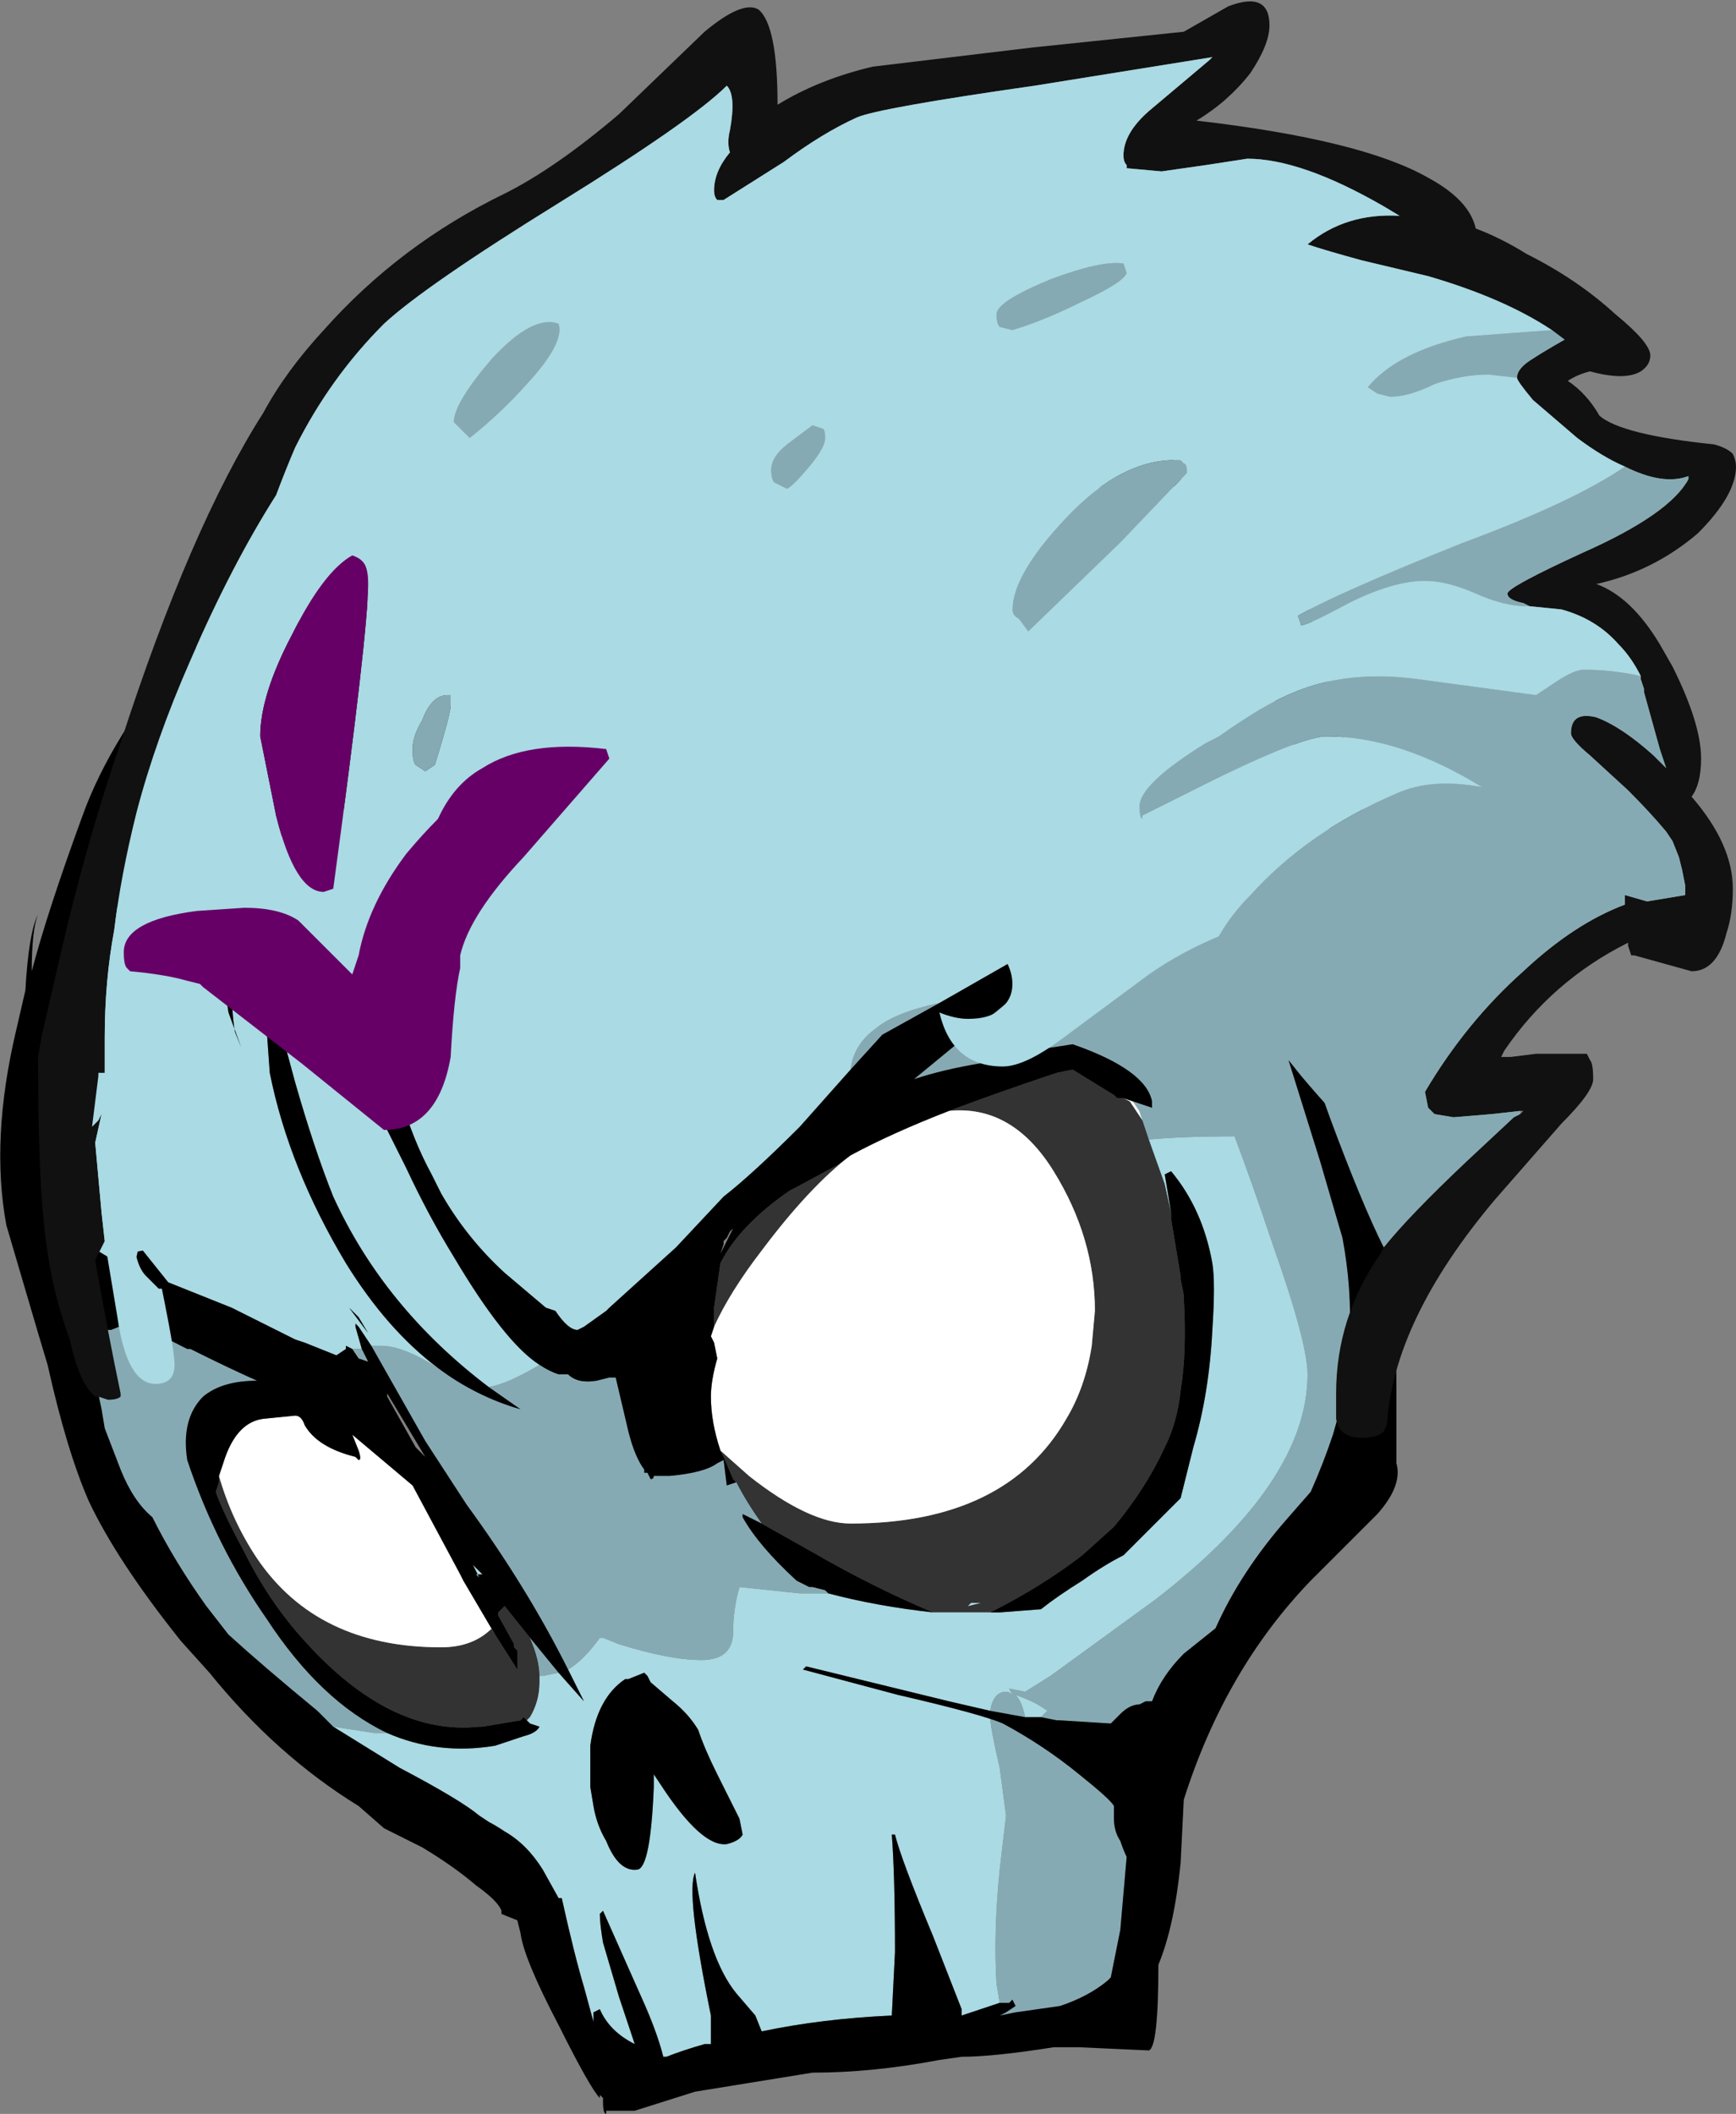 <?xml version="1.0" encoding="UTF-8" standalone="no"?>
<svg xmlns:ffdec="https://www.free-decompiler.com/flash" xmlns:xlink="http://www.w3.org/1999/xlink" ffdec:objectType="frame" height="233.1px" width="191.45px" xmlns="http://www.w3.org/2000/svg">
  <rect width="100%" height="100%" fill="#808080" stroke="none"/>
  <g transform="matrix(1.0, 0.0, 0.0, 1.0, 13.3, -24.85)">
    <use ffdec:characterId="229" height="33.3" transform="matrix(7.0, 0.0, 0.0, 7.0, -13.3, 24.85)" width="27.35" xlink:href="#shape0"/>
  </g>
  <defs>
    <g id="shape0" transform="matrix(1.0, 0.0, 0.0, 1.0, 1.9, -3.55)">
      <path d="M6.4 30.65 L6.35 30.6 6.3 30.65 5.7 30.75 5.65 30.75 Q4.25 30.9 2.9 29.4 2.35 28.8 1.95 28.0 1.6 27.35 1.5 27.05 L1.55 26.9 1.55 26.8 Q1.75 27.5 2.15 28.1 3.1 29.5 5.05 29.5 5.55 29.5 5.85 29.2 L5.9 29.3 6.25 29.85 6.25 29.55 6.2 29.5 6.2 29.45 5.95 29.0 5.95 28.95 6.05 28.85 6.45 29.35 Q6.6 29.7 6.6 29.95 L6.6 30.05 Q6.6 30.35 6.45 30.6 L6.4 30.65 M16.1 21.2 L16.2 21.5 16.45 22.2 16.55 22.65 16.55 22.7 16.55 22.75 16.7 23.65 16.7 23.7 16.75 23.95 16.75 24.0 Q16.8 24.85 16.7 25.45 16.65 25.95 16.45 26.35 16.15 27.0 15.65 27.6 L15.15 28.05 Q14.5 28.55 13.7 28.95 L12.8 28.95 Q11.85 28.55 10.9 28.0 L10.1 27.55 Q9.85 27.2 9.7 26.9 L9.65 26.85 9.5 26.5 9.45 26.4 9.9 26.8 Q10.85 27.55 11.5 27.55 13.95 27.55 14.9 25.9 15.2 25.4 15.3 24.75 L15.35 24.2 Q15.35 23.05 14.7 22.0 14.05 20.95 13.05 21.05 13.85 20.75 14.75 20.45 L15.0 20.4 15.65 20.8 15.7 20.85 15.8 20.85 15.9 20.9 16.1 21.2 M9.35 24.45 L9.35 24.15 9.45 23.45 Q9.75 22.85 10.55 22.3 L10.65 22.25 11.3 21.9 11.5 21.75 Q10.85 22.25 10.1 23.25 9.6 23.9 9.35 24.45 M13.4 28.8 L13.35 28.85 13.55 28.8 13.4 28.8" fill="#333333" fill-rule="evenodd" stroke="none"/>
      <path d="M14.5 30.6 L14.25 30.6 Q14.2 30.35 14.1 30.25 14.4 30.35 14.6 30.5 L14.5 30.6 M13.7 30.5 L13.05 30.35 10.8 29.8 10.75 29.85 12.25 30.25 Q13.55 30.55 13.9 30.7 L13.7 30.6 Q13.7 30.75 13.85 31.4 L13.95 32.15 13.85 33.0 Q13.75 34.0 13.8 34.8 L13.85 35.1 13.25 35.3 13.25 35.2 12.8 34.05 Q12.3 32.85 12.2 32.45 L12.15 32.45 Q12.2 33.1 12.2 34.3 L12.15 35.3 Q11.05 35.35 10.1 35.55 L10.0 35.3 9.7 34.95 Q9.25 34.4 9.05 33.05 8.9 33.35 9.3 35.3 L9.3 35.75 9.2 35.75 Q8.85 35.85 8.6 35.95 L8.55 35.95 Q8.45 35.55 8.2 35.0 L7.6 33.65 7.55 33.7 Q7.55 33.85 7.6 34.15 L7.85 35.0 8.1 35.75 Q7.7 35.55 7.55 35.2 L7.45 35.25 7.45 35.4 7.3 34.85 Q7.15 34.35 6.95 33.45 L6.9 33.45 6.65 33.0 Q6.4 32.6 6.05 32.4 5.9 32.3 5.8 32.25 L5.65 32.15 Q5.35 31.9 4.4 31.4 L3.35 30.75 4.0 30.85 4.2 30.85 Q5.0 31.2 5.9 31.05 L6.35 30.9 Q6.55 30.85 6.6 30.75 L6.45 30.7 6.4 30.65 6.45 30.6 Q6.6 30.35 6.6 30.05 L6.6 29.95 6.65 29.95 6.9 29.9 6.9 29.9 7.3 30.35 7.05 29.85 Q7.3 29.7 7.55 29.35 L7.6 29.35 7.85 29.45 Q8.65 29.7 9.15 29.7 9.65 29.7 9.65 29.25 9.65 28.9 9.75 28.55 L10.7 28.65 Q11.0 28.65 11.15 28.65 11.9 28.85 12.8 28.95 L13.7 28.95 13.85 28.95 14.5 28.9 Q14.75 28.7 15.15 28.45 15.5 28.2 15.8 28.05 L16.7 27.15 16.9 26.35 Q17.15 25.5 17.2 24.5 17.25 23.75 17.2 23.45 17.05 22.6 16.55 22.0 L16.45 22.05 16.55 22.65 16.45 22.2 16.2 21.5 Q16.75 21.45 17.55 21.45 17.85 22.25 18.15 23.15 18.7 24.7 18.7 25.2 18.7 26.9 16.3 28.75 L14.65 29.95 14.25 30.2 14.0 30.15 14.05 30.25 Q14.0 30.2 13.95 30.2 13.75 30.2 13.7 30.5 M13.85 35.3 L13.95 35.25 13.85 35.3 M2.15 25.3 L2.15 25.3 M3.95 24.75 L3.75 24.45 3.7 24.4 Q3.7 24.35 3.7 24.45 L3.8 24.8 3.65 24.8 3.55 24.75 3.55 24.8 3.4 24.9 2.9 24.7 2.75 24.65 Q2.35 24.45 1.75 24.15 L0.75 23.75 0.35 23.25 0.1 23.3 -0.2 23.35 -0.45 23.2 -0.8 18.15 16.2 10.9 18.65 12.85 17.75 15.0 16.75 16.75 15.15 18.4 14.3 18.55 12.9 19.35 Q12.2 19.5 11.9 19.75 11.55 20.0 11.5 20.4 L10.7 21.3 Q9.95 22.05 9.5 22.4 L8.75 23.2 7.7 24.15 7.65 24.2 7.3 24.45 7.2 24.5 Q7.05 24.5 6.85 24.2 L6.7 24.15 6.05 23.6 Q5.45 23.05 5.05 22.35 L4.9 22.05 Q4.6 21.5 4.4 20.8 L4.2 21.35 4.5 21.95 Q4.85 22.7 5.25 23.35 6.05 24.7 6.6 25.05 6.1 25.35 5.8 25.4 4.15 24.15 3.35 22.4 3.05 21.65 2.75 20.6 L2.25 18.75 2.3 19.75 2.35 20.45 Q2.65 21.95 3.55 23.45 4.2 24.5 5.0 25.1 4.45 24.75 4.1 24.75 L3.95 24.75 M1.7 18.2 L1.7 18.0 Q1.55 18.6 1.7 19.5 L1.9 20.05 1.8 19.8 Q1.75 19.5 1.75 19.05 L1.7 18.2 M3.9 24.55 L3.75 24.3 3.6 24.15 3.9 24.55 M16.55 22.75 L16.55 22.7 16.55 22.75 M13.4 28.8 L13.55 28.8 13.35 28.85 13.4 28.8 M9.1 30.8 Q8.95 30.55 8.7 30.35 L8.35 30.05 8.3 29.95 8.25 29.9 8.0 30.0 7.95 30.0 Q7.5 30.3 7.4 31.05 7.4 31.35 7.4 31.7 L7.45 32.0 Q7.5 32.3 7.65 32.55 7.85 33.05 8.15 33.0 8.35 32.95 8.4 31.7 L8.4 31.5 8.5 31.65 Q9.15 32.65 9.55 32.6 9.75 32.55 9.8 32.45 L9.75 32.2 9.4 31.5 Q9.2 31.1 9.1 30.8 M5.6 28.35 L5.65 28.4 5.55 28.2 5.7 28.35 5.6 28.35" fill="#aadae3" fill-rule="evenodd" stroke="none"/>
      <path d="M1.55 26.8 L1.65 26.5 Q1.85 25.95 2.25 25.9 L2.75 25.85 Q2.85 25.85 2.9 26.0 3.1 26.35 3.7 26.5 L3.75 26.55 Q3.8 26.55 3.75 26.4 L3.65 26.15 4.6 26.95 5.35 28.35 5.4 28.45 5.9 29.3 5.85 29.2 Q5.55 29.5 5.05 29.5 3.1 29.5 2.15 28.1 1.75 27.5 1.55 26.8 M15.95 20.9 L16.05 21.05 16.1 21.2 15.9 20.9 15.8 20.85 15.95 20.9 M11.5 21.75 Q12.15 21.4 13.05 21.05 14.05 20.95 14.7 22.0 15.35 23.05 15.35 24.2 L15.3 24.75 Q15.2 25.4 14.9 25.9 13.95 27.55 11.5 27.55 10.85 27.55 9.9 26.8 L9.45 26.4 9.45 26.4 Q9.3 25.95 9.3 25.55 9.3 25.3 9.4 24.95 L9.35 24.7 9.3 24.6 9.35 24.45 Q9.6 23.9 10.1 23.25 10.85 22.25 11.5 21.75" fill="#ffffff" fill-rule="evenodd" stroke="none"/>
      <path d="M18.65 12.85 L20.05 18.1 19.3 21.25 Q19.15 21.15 18.6 20.5 L18.4 20.25 18.9 21.85 19.25 23.05 Q19.55 24.65 19.1 26.15 18.95 26.6 18.75 27.05 L18.4 27.45 Q17.65 28.3 17.25 29.2 L16.75 29.6 Q16.4 29.95 16.25 30.35 L16.15 30.35 16.05 30.4 Q15.9 30.4 15.75 30.55 L15.6 30.7 14.8 30.65 14.75 30.65 14.5 30.6 14.6 30.5 Q14.4 30.35 14.1 30.25 14.2 30.35 14.25 30.6 L13.7 30.5 Q13.75 30.2 13.95 30.2 14.0 30.2 14.05 30.25 L14.0 30.15 14.25 30.2 14.65 29.95 16.3 28.75 Q18.7 26.9 18.7 25.2 18.7 24.7 18.15 23.15 17.85 22.25 17.55 21.45 16.75 21.45 16.2 21.5 L16.1 21.2 16.05 21.05 15.95 20.9 16.25 21.0 16.25 20.9 Q16.15 20.4 15.0 20.0 L13.7 20.2 13.55 20.3 Q12.95 20.4 12.5 20.55 L14.2 19.15 15.15 18.4 16.75 16.75 17.75 15.0 18.65 12.85 M13.9 30.7 Q14.55 31.05 15.1 31.5 15.6 31.9 15.65 32.0 L15.65 32.2 Q15.65 32.4 15.75 32.55 15.8 32.7 15.85 32.8 L15.75 33.95 15.6 34.7 15.55 34.75 Q15.25 35.0 14.8 35.15 L14.1 35.25 13.85 35.3 13.95 35.25 14.1 35.15 14.05 35.05 14.0 35.1 13.85 35.1 13.8 34.8 Q13.75 34.0 13.85 33.0 L13.95 32.15 13.85 31.4 Q13.7 30.75 13.7 30.6 L13.9 30.7 M3.35 30.75 L3.1 30.5 Q2.25 29.8 1.7 29.3 L1.35 28.85 Q0.85 28.15 0.5 27.45 0.2 27.2 0.0 26.7 L-0.25 26.05 -0.3 25.75 Q-0.45 25.1 -0.35 24.7 L-0.3 24.5 -0.15 24.5 0.1 24.4 0.3 24.4 Q0.65 24.6 1.05 24.8 L1.1 24.8 Q1.7 25.1 2.15 25.3 1.6 25.3 1.3 25.55 0.95 25.9 1.05 26.55 1.5 27.9 2.3 29.05 3.15 30.35 4.2 30.85 L4.0 30.85 3.35 30.75 M6.45 29.35 L6.9 29.9 6.65 29.95 6.6 29.95 Q6.6 29.7 6.45 29.35 M7.05 29.85 Q6.4 28.55 5.45 27.25 L4.8 26.25 3.95 24.75 4.1 24.75 Q4.45 24.75 5.0 25.1 5.6 25.55 6.3 25.75 L5.8 25.4 Q6.1 25.35 6.6 25.05 6.75 25.15 6.9 25.2 L7.05 25.2 Q7.2 25.35 7.5 25.3 L7.7 25.25 7.8 25.25 8.0 26.1 Q8.1 26.5 8.25 26.7 L8.25 26.75 8.3 26.75 8.35 26.85 Q8.4 26.85 8.4 26.8 L8.65 26.8 Q9.2 26.75 9.4 26.6 L9.5 26.55 9.55 26.95 9.7 26.9 Q9.85 27.2 10.1 27.55 L9.8 27.4 9.8 27.45 Q10.05 27.9 10.65 28.45 L10.85 28.55 10.9 28.55 11.1 28.6 11.15 28.65 Q11.0 28.65 10.7 28.65 L9.75 28.55 Q9.65 28.9 9.65 29.25 9.65 29.7 9.15 29.7 8.65 29.7 7.85 29.45 L7.6 29.35 7.55 29.35 Q7.3 29.7 7.05 29.85 M3.8 24.8 L3.9 25.0 3.75 24.95 3.65 24.8 3.8 24.8 M11.5 20.4 Q11.55 20.0 11.9 19.75 12.2 19.5 12.9 19.35 L12.0 19.85 11.5 20.4" fill="#86aab3" fill-rule="evenodd" stroke="none"/>
      <path d="M16.2 9.9 L20.2 19.35 19.95 22.7 19.9 23.3 19.95 23.55 Q20.1 24.3 20.1 25.35 20.1 26.4 20.1 26.6 20.2 26.95 19.8 27.4 L18.75 28.45 Q17.4 29.85 16.75 31.9 L16.7 32.9 Q16.6 33.9 16.35 34.5 16.35 35.8 16.2 35.85 L15.1 35.8 14.7 35.8 Q13.75 35.95 13.25 35.95 L12.9 36.0 Q11.85 36.2 10.9 36.2 L9.05 36.5 8.1 36.8 7.65 36.8 7.65 36.85 Q7.6 36.85 7.6 36.65 L7.6 36.6 7.55 36.55 7.55 36.6 Q7.4 36.45 6.9 35.45 6.35 34.4 6.3 34.0 L6.25 33.8 6.0 33.7 6.0 33.65 Q5.95 33.5 5.6 33.25 5.25 32.95 4.75 32.65 L4.15 32.35 3.75 32.0 Q2.45 31.2 1.4 29.9 L0.95 29.4 Q-0.05 28.15 -0.5 27.2 -0.85 26.4 -1.15 25.05 L-1.3 24.55 -1.8 22.85 Q-2.05 21.5 -1.65 19.8 L-1.5 19.15 Q-1.45 18.25 -1.3 17.95 -1.4 18.2 -1.4 18.85 -1.15 17.9 -0.6 16.4 -0.15 15.15 1.0 13.8 L16.2 9.9 M14.5 30.6 L14.75 30.65 14.8 30.65 15.6 30.7 15.75 30.55 Q15.9 30.4 16.05 30.4 L16.15 30.35 16.25 30.35 Q16.4 29.95 16.75 29.6 L17.25 29.2 Q17.65 28.3 18.4 27.45 L18.75 27.05 Q18.95 26.6 19.1 26.15 19.55 24.65 19.25 23.05 L18.9 21.85 18.4 20.25 18.6 20.5 Q19.15 21.15 19.3 21.25 L20.05 18.1 18.65 12.85 16.2 10.9 -0.8 18.15 -0.45 23.2 -0.2 23.35 0.1 23.3 0.35 23.25 0.75 23.75 1.75 24.15 Q2.35 24.45 2.75 24.65 L2.9 24.7 3.4 24.9 3.55 24.8 3.55 24.75 3.65 24.8 3.75 24.95 3.9 25.0 3.8 24.8 3.7 24.45 Q3.7 24.35 3.7 24.4 L3.75 24.45 3.95 24.75 4.8 26.25 5.45 27.25 Q6.4 28.55 7.05 29.85 L7.3 30.35 6.9 29.9 6.45 29.35 6.05 28.85 5.95 28.95 5.95 29.0 6.2 29.45 6.2 29.5 6.25 29.55 6.25 29.85 5.9 29.3 5.4 28.45 5.35 28.35 4.6 26.95 3.65 26.15 3.75 26.4 Q3.8 26.55 3.75 26.55 L3.7 26.5 Q3.1 26.35 2.9 26.0 2.85 25.85 2.75 25.85 L2.25 25.9 Q1.85 25.95 1.65 26.5 L1.55 26.8 1.55 26.9 1.5 27.05 Q1.6 27.35 1.95 28.0 2.35 28.8 2.9 29.4 4.25 30.9 5.65 30.75 L5.7 30.75 6.3 30.65 6.35 30.6 6.4 30.65 6.45 30.7 6.6 30.75 Q6.55 30.85 6.35 30.9 L5.9 31.05 Q5.0 31.2 4.2 30.85 3.15 30.35 2.3 29.05 1.5 27.9 1.05 26.55 0.95 25.9 1.3 25.55 1.6 25.3 2.15 25.3 1.7 25.1 1.1 24.8 L1.05 24.8 Q0.65 24.6 0.3 24.4 L0.1 24.4 -0.15 24.5 -0.3 24.5 -0.35 24.7 Q-0.45 25.1 -0.3 25.75 L-0.25 26.05 0.0 26.7 Q0.2 27.2 0.5 27.45 0.85 28.15 1.35 28.85 L1.7 29.3 Q2.25 29.8 3.1 30.5 L3.35 30.75 4.4 31.4 Q5.35 31.9 5.65 32.15 L5.8 32.25 Q5.9 32.3 6.05 32.4 6.4 32.6 6.65 33.0 L6.9 33.45 6.95 33.45 Q7.15 34.35 7.3 34.85 L7.45 35.4 7.45 35.25 7.55 35.2 Q7.7 35.55 8.1 35.75 L7.85 35.0 7.6 34.15 Q7.55 33.85 7.55 33.7 L7.6 33.65 8.2 35.0 Q8.45 35.55 8.55 35.95 L8.6 35.95 Q8.85 35.85 9.2 35.75 L9.3 35.75 9.3 35.3 Q8.9 33.35 9.05 33.05 9.25 34.4 9.7 34.95 L10.0 35.3 10.1 35.55 Q11.05 35.35 12.15 35.3 L12.2 34.3 Q12.2 33.1 12.15 32.45 L12.2 32.45 Q12.3 32.85 12.8 34.05 L13.25 35.2 13.25 35.3 13.85 35.1 14.0 35.1 14.05 35.05 14.1 35.15 13.95 35.25 13.85 35.3 14.1 35.25 14.8 35.15 Q15.25 35.0 15.55 34.75 L15.6 34.7 15.75 33.95 15.85 32.8 Q15.8 32.7 15.75 32.55 15.65 32.4 15.65 32.2 L15.65 32.0 Q15.6 31.9 15.1 31.5 14.55 31.05 13.9 30.7 13.55 30.55 12.25 30.25 L10.75 29.85 10.8 29.8 13.05 30.35 13.7 30.5 14.25 30.6 14.5 30.6 M2.15 25.3 L2.15 25.3 M6.9 29.9 L6.9 29.9 M17.75 15.0 L16.75 16.75 17.75 15.0 M15.15 18.4 L14.2 19.15 12.5 20.55 Q12.95 20.4 13.55 20.3 L13.7 20.2 15.0 20.0 Q16.15 20.4 16.25 20.9 L16.25 21.0 15.95 20.9 15.8 20.85 15.7 20.85 15.65 20.8 15.0 20.4 14.75 20.45 Q13.85 20.75 13.05 21.05 12.15 21.4 11.5 21.75 L11.3 21.9 10.65 22.25 10.55 22.3 Q9.75 22.85 9.45 23.45 L9.35 24.15 9.35 24.45 9.3 24.6 9.35 24.7 9.4 24.95 Q9.3 25.3 9.3 25.55 9.3 25.95 9.45 26.4 L9.45 26.4 9.5 26.5 9.65 26.85 9.7 26.9 9.55 26.95 9.5 26.55 9.4 26.6 Q9.2 26.75 8.65 26.8 L8.4 26.8 Q8.4 26.85 8.35 26.85 L8.3 26.75 8.25 26.75 8.25 26.7 Q8.1 26.5 8.0 26.1 L7.8 25.25 7.7 25.25 7.5 25.3 Q7.2 25.35 7.05 25.2 L6.9 25.2 Q6.75 25.15 6.6 25.05 6.05 24.7 5.25 23.35 4.85 22.7 4.5 21.95 L4.2 21.35 4.4 20.8 Q4.6 21.5 4.9 22.05 L5.05 22.35 Q5.45 23.05 6.05 23.6 L6.7 24.15 6.85 24.2 Q7.05 24.5 7.2 24.5 L7.3 24.45 7.65 24.2 7.7 24.15 8.75 23.2 9.5 22.4 Q9.95 22.05 10.7 21.3 L11.5 20.4 12.0 19.85 12.9 19.35 14.3 18.55 15.15 18.4 M1.7 18.2 L1.75 19.05 Q1.75 19.5 1.8 19.8 L1.9 20.05 1.7 19.5 Q1.55 18.6 1.7 18.0 L1.7 18.2 M5.0 25.1 Q4.2 24.5 3.55 23.45 2.65 21.95 2.35 20.45 L2.3 19.75 2.25 18.75 2.75 20.6 Q3.05 21.65 3.35 22.4 4.15 24.15 5.8 25.4 L6.3 25.75 Q5.6 25.55 5.0 25.1 M3.9 24.55 L3.6 24.15 3.75 24.3 3.9 24.55 M4.8 26.5 L4.2 25.5 4.2 25.55 4.65 26.35 4.8 26.5 M9.6 22.95 L9.55 23.05 9.5 23.1 9.5 23.15 9.45 23.3 9.65 22.9 9.6 22.95 M11.15 28.65 L11.1 28.6 10.9 28.55 10.85 28.55 10.65 28.45 Q10.05 27.9 9.8 27.45 L9.8 27.4 10.1 27.55 10.9 28.0 Q11.85 28.55 12.8 28.95 11.9 28.85 11.15 28.65 M13.7 28.95 Q14.5 28.55 15.15 28.05 L15.65 27.6 Q16.15 27.0 16.45 26.35 16.65 25.95 16.7 25.45 16.8 24.85 16.75 24.0 L16.75 23.95 16.7 23.7 16.7 23.65 16.55 22.75 16.55 22.7 16.55 22.65 16.45 22.05 16.55 22.0 Q17.05 22.6 17.2 23.45 17.25 23.75 17.2 24.5 17.15 25.5 16.9 26.35 L16.7 27.15 15.8 28.05 Q15.5 28.2 15.15 28.45 14.75 28.7 14.5 28.9 L13.85 28.95 13.7 28.95 M9.1 30.8 Q9.2 31.1 9.4 31.5 L9.75 32.2 9.8 32.45 Q9.75 32.55 9.55 32.6 9.15 32.65 8.5 31.65 L8.4 31.5 8.4 31.7 Q8.35 32.95 8.15 33.0 7.85 33.05 7.65 32.55 7.5 32.3 7.45 32.0 L7.4 31.7 Q7.4 31.35 7.4 31.05 7.5 30.3 7.95 30.0 L8.0 30.0 8.25 29.9 8.3 29.95 8.35 30.05 8.7 30.35 Q8.95 30.55 9.1 30.8 M5.6 28.35 L5.7 28.35 5.55 28.2 5.65 28.4 5.6 28.35" fill="#000000" fill-rule="evenodd" stroke="none"/>
      <path d="M-0.25 23.1 L-0.4 23.4 Q-0.2 24.55 0.0 25.5 L0.0 25.55 Q-0.05 25.6 -0.2 25.6 L-0.35 25.55 -0.4 25.55 Q-0.65 25.35 -0.8 24.65 -1.1 23.85 -1.2 22.9 -1.3 22.05 -1.3 20.2 L-1.25 19.9 -0.95 18.6 Q-0.55 16.85 0.0 15.25 1.1 11.85 2.25 10.05 2.6 9.4 3.2 8.75 4.4 7.4 6.05 6.6 6.85 6.2 7.85 5.35 L9.2 4.05 Q9.8 3.55 10.05 3.7 10.35 3.95 10.35 5.2 11.0 4.8 11.85 4.6 L14.35 4.3 16.75 4.05 17.45 3.65 Q18.1 3.4 18.1 3.95 18.1 4.25 17.8 4.7 17.45 5.15 16.95 5.45 19.55 5.75 20.6 6.35 21.25 6.7 21.35 7.15 21.75 7.3 22.15 7.55 22.95 7.95 23.55 8.5 24.1 8.95 24.1 9.15 24.1 9.3 23.95 9.4 23.7 9.55 23.15 9.4 22.95 9.45 22.8 9.55 23.1 9.75 23.3 10.1 23.65 10.4 25.1 10.55 25.3 10.6 25.4 10.7 25.45 10.8 25.45 10.9 25.45 11.35 24.85 11.95 24.15 12.55 23.25 12.75 23.8 12.95 24.25 13.7 L24.45 14.05 Q24.9 14.95 24.9 15.5 24.9 15.9 24.75 16.1 25.4 16.85 25.4 17.55 25.4 17.95 25.3 18.25 25.15 18.85 24.75 18.85 L23.85 18.6 23.8 18.6 23.75 18.45 23.75 18.4 Q22.55 19.0 21.8 20.1 L21.75 20.2 21.9 20.2 22.3 20.15 23.1 20.15 23.15 20.25 Q23.2 20.3 23.2 20.55 23.2 20.75 22.7 21.25 L21.65 22.45 Q20.05 24.35 19.95 26.0 L19.9 26.1 Q19.8 26.2 19.55 26.2 19.2 26.2 19.15 25.9 L19.15 25.5 Q19.15 24.3 19.85 23.3 L19.9 23.2 Q20.3 22.7 21.2 21.85 L21.95 21.15 22.05 21.1 22.1 21.05 22.05 21.05 21.6 21.1 21.0 21.15 20.7 21.1 20.6 21.0 20.55 20.75 Q21.2 19.65 22.1 18.85 22.9 18.1 23.7 17.8 L23.7 17.65 24.05 17.75 24.65 17.65 24.65 17.6 24.65 17.55 24.65 17.5 24.6 17.25 24.55 17.05 24.45 16.8 24.35 16.65 Q24.1 16.35 23.75 16.0 L23.15 15.45 Q22.85 15.2 22.85 15.1 22.85 14.75 23.25 14.85 23.65 15.0 24.15 15.45 L24.35 15.65 24.25 15.35 24.0 14.45 24.0 14.4 23.95 14.25 23.95 14.2 Q23.8 13.9 23.6 13.7 23.25 13.3 22.7 13.15 L22.2 13.1 22.1 13.05 Q21.85 13.0 21.85 12.9 21.85 12.8 23.05 12.25 24.4 11.65 24.7 11.1 L24.7 11.05 Q24.3 11.2 23.7 10.9 23.35 10.75 22.95 10.45 L22.25 9.85 Q22.0 9.55 22.0 9.5 22.0 9.35 22.25 9.2 22.4 9.1 22.75 8.9 L22.55 8.75 Q21.8 8.25 20.6 7.9 L19.55 7.65 Q19.0 7.5 18.7 7.4 19.3 6.9 20.15 6.95 L19.9 6.8 Q18.6 6.05 17.75 6.05 L17.1 6.15 16.4 6.25 15.85 6.2 15.85 6.15 Q15.8 6.1 15.8 6.0 15.8 5.65 16.2 5.3 L17.15 4.5 17.2 4.45 14.4 4.9 Q11.95 5.25 11.6 5.4 11.05 5.65 10.45 6.1 L9.5 6.7 9.4 6.7 Q9.35 6.65 9.35 6.55 9.35 6.25 9.6 5.95 9.55 5.8 9.6 5.6 9.7 5.05 9.55 4.9 9.0 5.45 6.9 6.75 4.8 8.05 4.15 8.65 3.3 9.5 2.75 10.6 2.6 10.95 2.45 11.35 1.75 12.45 1.1 13.95 0.55 15.2 0.25 16.35 0.0 17.35 -0.1 18.2 -0.25 19.0 -0.25 19.9 L-0.25 20.45 -0.35 20.45 -0.35 20.5 -0.45 21.3 -0.35 21.2 -0.3 21.1 -0.4 21.55 -0.3 22.65 -0.25 23.1 M0.7 21.1 L0.7 21.25 0.7 21.1" fill="#111111" fill-rule="evenodd" stroke="none"/>
      <path d="M19.9 23.2 Q19.55 22.5 19.05 21.15 18.4 19.35 18.4 19.1 18.4 18.3 19.2 17.55 L18.95 17.75 18.75 17.8 18.25 17.95 17.5 18.2 17.3 18.3 Q17.5 17.95 17.8 17.65 18.7 16.65 20.1 16.05 20.65 15.8 21.45 15.95 20.15 15.15 19.0 15.15 18.65 15.15 17.4 15.75 L16.1 16.4 16.1 16.45 Q16.05 16.45 16.05 16.25 16.05 15.9 17.1 15.25 L17.3 15.15 Q18.0 14.65 18.5 14.45 19.35 14.1 20.45 14.25 L22.3 14.5 22.6 14.3 Q22.9 14.1 23.05 14.1 23.5 14.1 23.95 14.2 L23.95 14.25 24.0 14.4 24.0 14.45 24.25 15.35 24.35 15.65 24.15 15.45 Q23.65 15.0 23.25 14.85 22.85 14.75 22.85 15.1 22.85 15.2 23.15 15.45 L23.75 16.0 Q24.1 16.35 24.35 16.65 L24.45 16.8 24.55 17.05 24.6 17.25 24.65 17.5 24.65 17.55 24.65 17.6 24.65 17.65 24.05 17.75 23.7 17.65 23.7 17.8 Q22.9 18.1 22.1 18.85 21.2 19.65 20.55 20.75 L20.6 21.0 20.7 21.1 21.0 21.15 21.6 21.1 22.05 21.05 22.05 21.1 21.95 21.15 21.2 21.85 Q20.3 22.7 19.9 23.2 M22.55 8.75 L22.75 8.9 Q22.4 9.1 22.25 9.2 22.0 9.35 22.0 9.5 L21.55 9.45 Q21.15 9.45 20.7 9.6 20.3 9.8 20.0 9.8 L19.8 9.75 19.65 9.65 Q20.1 9.1 21.2 8.85 L22.55 8.75 M23.7 10.9 Q24.3 11.2 24.7 11.05 L24.7 11.1 Q24.4 11.65 23.05 12.25 21.85 12.8 21.85 12.9 21.85 13.0 22.1 13.05 L22.2 13.1 22.15 13.1 Q21.8 13.1 21.35 12.9 20.9 12.7 20.55 12.7 20.05 12.7 19.35 13.05 18.7 13.4 18.6 13.4 L18.55 13.25 Q19.15 12.9 21.15 12.1 22.9 11.45 23.7 10.9 M15.85 7.85 Q15.8 8.0 15.15 8.3 14.55 8.6 14.05 8.75 L13.85 8.7 Q13.8 8.65 13.8 8.5 13.8 8.3 14.65 7.95 15.45 7.65 15.8 7.7 L15.85 7.85 M14.05 13.15 Q14.05 12.6 14.9 11.7 15.8 10.75 16.7 10.8 L16.75 10.85 Q16.8 10.85 16.8 11.0 L15.75 12.1 14.3 13.5 14.15 13.3 Q14.05 13.25 14.05 13.15 M5.25 10.2 Q5.25 9.9 5.85 9.2 6.5 8.5 6.9 8.65 7.0 8.95 6.4 9.6 6.0 10.05 5.5 10.45 L5.25 10.2 M10.9 10.25 L11.05 10.3 Q11.1 10.3 11.1 10.45 11.1 10.6 10.85 10.9 10.6 11.2 10.5 11.25 L10.3 11.15 Q10.25 11.1 10.25 10.95 10.25 10.75 10.5 10.55 L10.9 10.25 M5.2 14.5 L5.2 14.65 Q5.2 14.75 5.1 15.1 5.0 15.45 4.95 15.6 L4.8 15.7 4.65 15.6 Q4.6 15.55 4.6 15.35 4.6 15.15 4.75 14.9 4.9 14.5 5.15 14.5 L5.2 14.5" fill="#86aab3" fill-rule="evenodd" stroke="none"/>
      <path d="M17.3 18.3 Q16.7 18.55 16.2 18.9 L14.85 19.9 Q14.25 20.35 13.9 20.35 13.1 20.35 12.9 19.5 13.15 19.6 13.35 19.6 13.7 19.6 13.85 19.45 14.05 19.3 14.05 19.05 14.05 18.5 13.1 17.9 L13.05 17.85 Q13.3 17.75 13.3 17.55 13.3 17.05 12.2 16.7 11.2 16.4 9.85 16.45 8.4 16.5 7.5 17.0 6.75 17.4 6.55 18.0 L5.7 18.6 5.35 18.8 5.35 18.6 Q5.5 17.95 6.35 17.05 L7.7 15.5 7.65 15.35 Q6.4 15.2 5.7 15.65 5.25 15.9 5.0 16.45 4.75 16.7 4.5 17.0 3.9 17.8 3.75 18.6 2.85 18.15 2.15 16.95 L1.95 17.85 1.2 17.9 Q0.05 18.05 0.05 18.55 0.05 18.75 0.1 18.8 L0.15 18.85 Q0.7 18.9 1.05 19.0 L0.9 19.35 0.65 19.9 0.85 19.9 0.85 20.05 Q0.85 20.35 0.7 21.1 L0.7 21.25 0.55 22.0 0.25 23.35 Q0.3 23.55 0.4 23.65 L0.6 23.85 0.65 23.85 0.7 24.1 Q0.85 24.85 0.85 25.05 0.85 25.35 0.55 25.35 0.1 25.35 -0.05 24.3 L-0.25 23.1 -0.3 22.65 -0.4 21.55 -0.3 21.1 -0.2 20.75 -0.25 20.5 -0.25 20.45 -0.25 19.9 Q-0.25 19.0 -0.1 18.2 0.0 17.35 0.25 16.35 0.55 15.2 1.1 13.95 1.75 12.45 2.45 11.35 2.6 10.95 2.75 10.6 3.3 9.5 4.15 8.65 4.8 8.05 6.9 6.75 9.0 5.45 9.55 4.9 9.7 5.05 9.6 5.6 9.55 5.8 9.6 5.95 9.35 6.25 9.35 6.55 9.35 6.65 9.4 6.7 L9.5 6.7 10.45 6.1 Q11.05 5.65 11.6 5.4 11.95 5.25 14.4 4.9 L17.2 4.45 17.15 4.5 16.2 5.3 Q15.8 5.65 15.8 6.0 15.8 6.1 15.85 6.15 L15.85 6.2 16.4 6.25 17.1 6.15 17.75 6.05 Q18.6 6.05 19.9 6.8 L20.15 6.95 Q19.3 6.9 18.7 7.4 19.0 7.5 19.55 7.65 L20.6 7.9 Q21.8 8.25 22.55 8.75 L21.2 8.85 Q20.1 9.1 19.65 9.65 L19.8 9.75 20.0 9.8 Q20.3 9.8 20.7 9.6 21.15 9.45 21.55 9.45 L22.0 9.5 Q22.0 9.55 22.25 9.85 L22.95 10.45 Q23.35 10.75 23.7 10.9 22.9 11.45 21.15 12.1 19.15 12.9 18.55 13.25 L18.6 13.4 Q18.7 13.4 19.35 13.05 20.05 12.7 20.55 12.7 20.9 12.7 21.35 12.9 21.8 13.1 22.15 13.1 L22.2 13.1 22.7 13.15 Q23.25 13.3 23.6 13.7 23.8 13.9 23.95 14.2 23.5 14.1 23.05 14.1 22.9 14.1 22.6 14.3 L22.3 14.5 20.45 14.25 Q19.35 14.1 18.5 14.45 18.0 14.65 17.3 15.15 L17.1 15.25 Q16.05 15.9 16.05 16.25 16.05 16.45 16.1 16.45 L16.1 16.4 17.4 15.75 Q18.65 15.15 19.0 15.15 20.15 15.15 21.45 15.95 20.65 15.8 20.1 16.05 18.7 16.65 17.8 17.65 17.5 17.95 17.3 18.3 M14.05 13.15 Q14.05 13.25 14.15 13.3 L14.3 13.5 15.75 12.1 16.8 11.0 Q16.8 10.85 16.75 10.85 L16.7 10.8 Q15.8 10.75 14.9 11.7 14.05 12.6 14.05 13.15 M15.85 7.85 L15.8 7.7 Q15.45 7.65 14.65 7.95 13.8 8.3 13.8 8.5 13.8 8.65 13.85 8.7 L14.05 8.75 Q14.55 8.6 15.15 8.3 15.8 8.0 15.85 7.85 M5.25 10.2 L5.5 10.45 Q6.0 10.05 6.4 9.6 7.0 8.95 6.9 8.65 6.5 8.5 5.85 9.2 5.25 9.9 5.25 10.2 M3.85 12.45 Q3.8 12.35 3.65 12.3 3.2 12.55 2.7 13.55 2.2 14.5 2.2 15.15 L2.45 16.4 Q2.75 17.6 3.2 17.6 L3.35 17.55 Q3.9 13.5 3.9 12.75 3.9 12.55 3.85 12.45 M10.9 10.25 L10.5 10.55 Q10.25 10.75 10.25 10.95 10.25 11.1 10.3 11.15 L10.5 11.25 Q10.6 11.2 10.85 10.9 11.1 10.6 11.1 10.45 11.1 10.3 11.05 10.3 L10.9 10.25 M5.2 14.5 L5.15 14.5 Q4.9 14.5 4.75 14.9 4.6 15.15 4.6 15.35 4.6 15.55 4.65 15.6 L4.8 15.7 4.95 15.6 Q5.0 15.45 5.1 15.1 5.2 14.75 5.2 14.65 L5.2 14.5" fill="#aadae3" fill-rule="evenodd" stroke="none"/>
      <path d="M5.35 18.8 Q5.25 19.25 5.2 20.2 5.0 21.35 4.15 21.35 L2.85 20.3 1.3 19.1 1.25 19.05 1.05 19.0 Q0.7 18.9 0.15 18.85 L0.1 18.8 Q0.05 18.75 0.05 18.55 0.05 18.05 1.2 17.9 L1.95 17.85 Q2.5 17.85 2.8 18.05 L3.65 18.9 Q3.7 18.75 3.75 18.6 3.9 17.8 4.5 17.0 4.75 16.7 5.0 16.45 5.25 15.9 5.7 15.65 6.4 15.2 7.65 15.35 L7.7 15.5 6.35 17.05 Q5.5 17.95 5.35 18.6 L5.35 18.8 M3.85 12.45 Q3.9 12.55 3.9 12.75 3.9 13.5 3.35 17.55 L3.2 17.6 Q2.75 17.6 2.45 16.4 L2.2 15.15 Q2.2 14.5 2.7 13.55 3.2 12.55 3.65 12.3 3.8 12.35 3.85 12.45" fill="#660066" fill-rule="evenodd" stroke="none"/>
    </g>
  </defs>
</svg>

